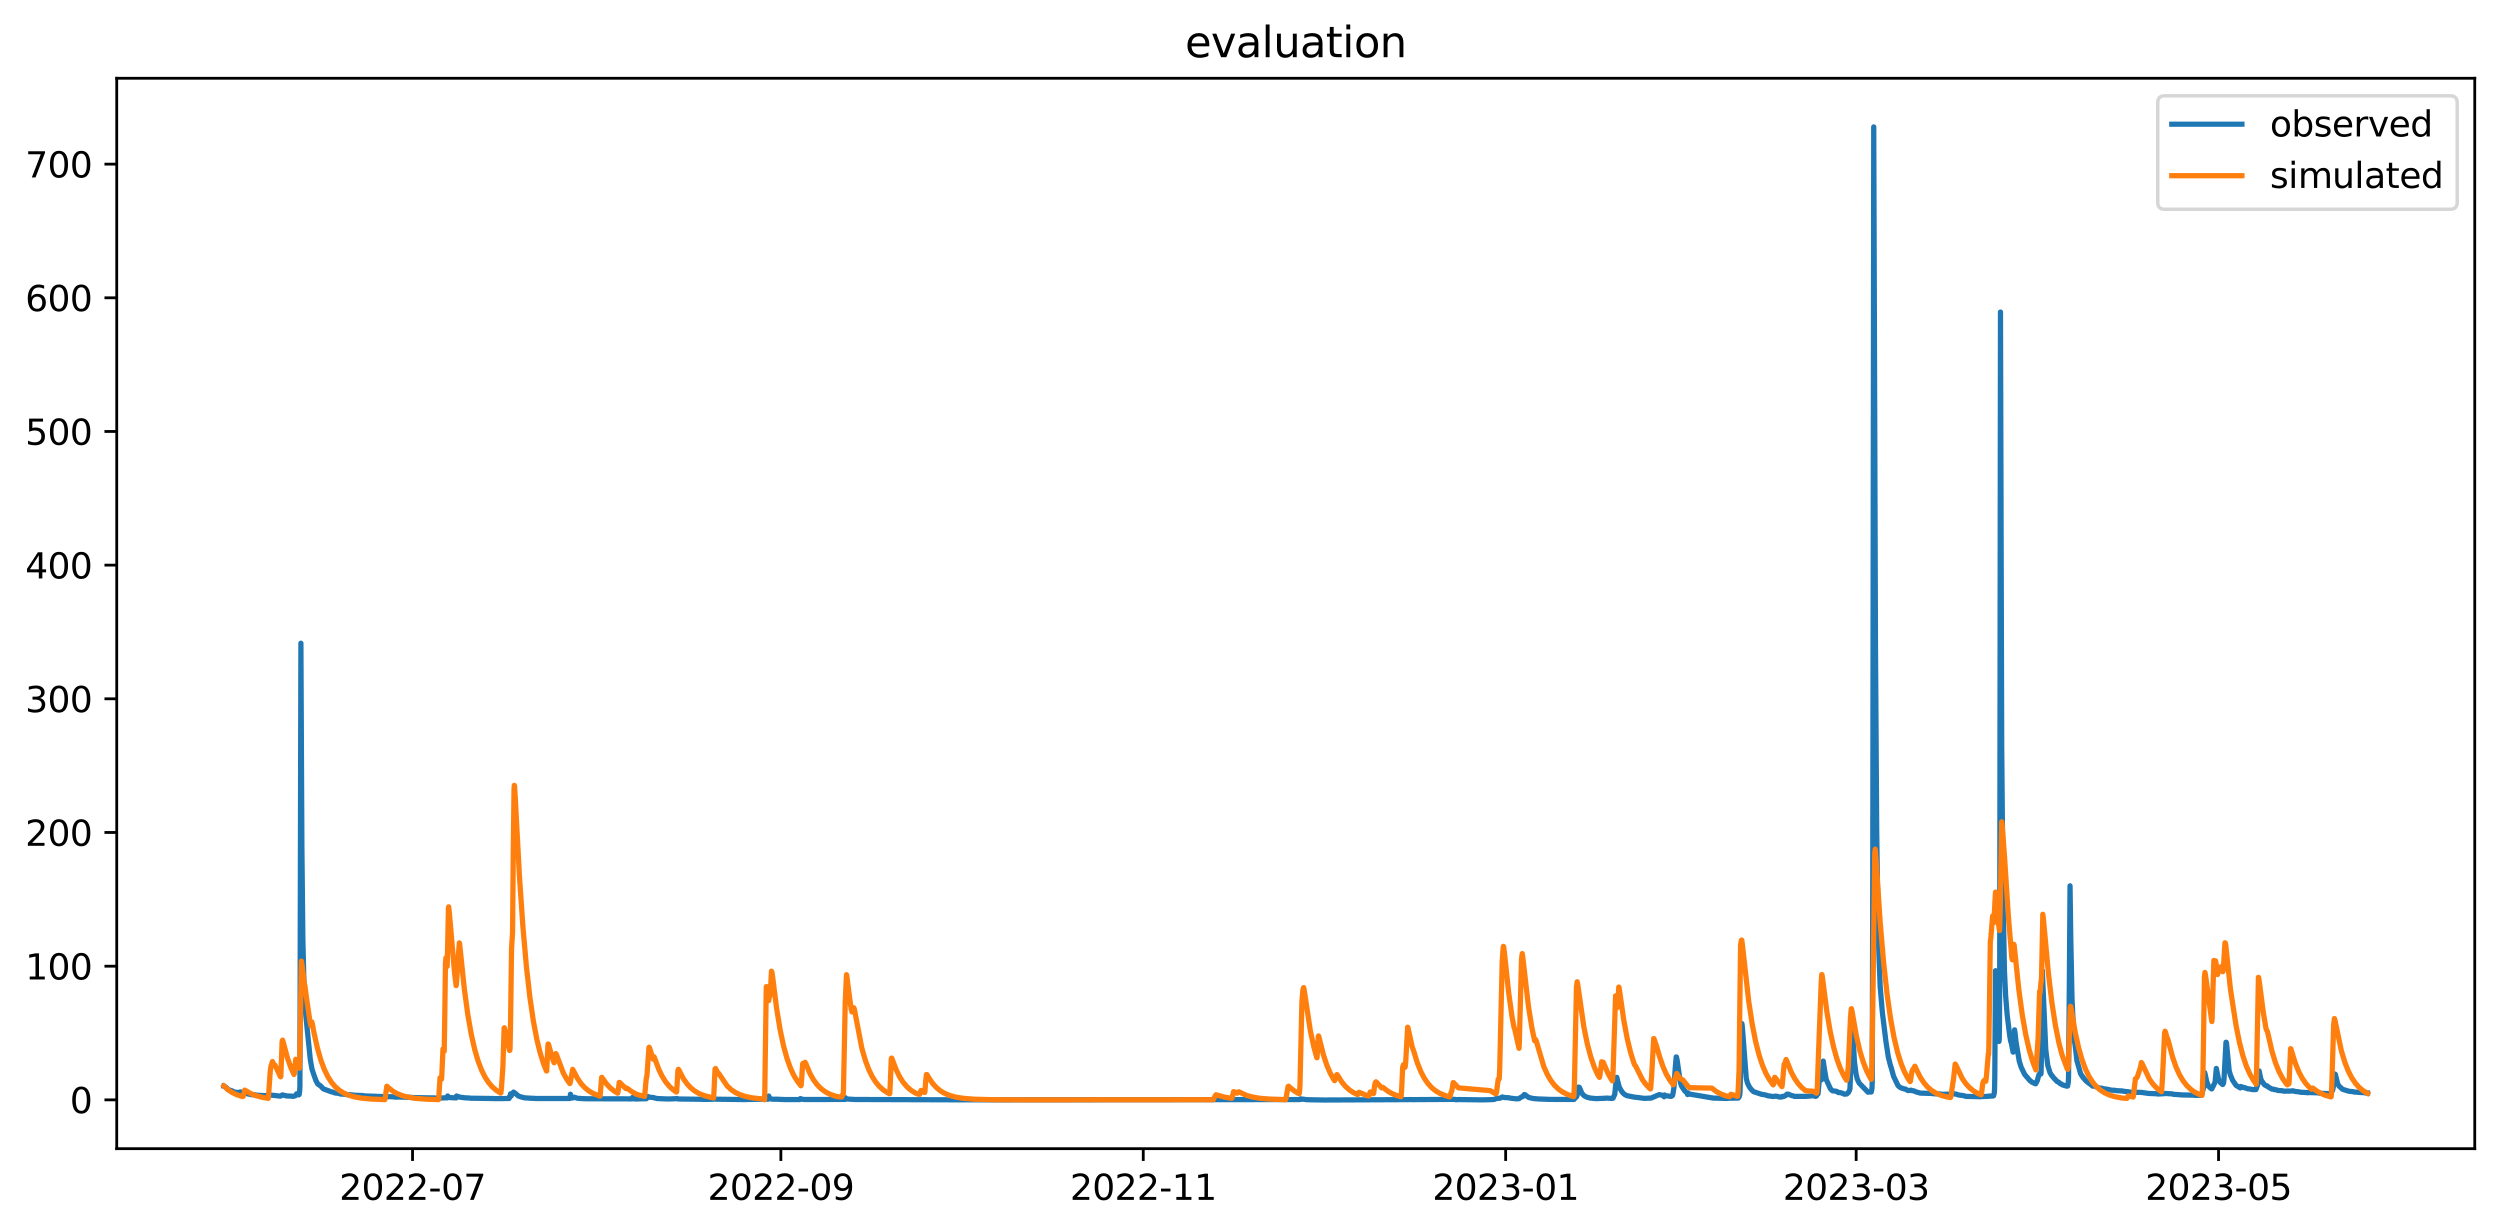 <?xml version="1.0" encoding="utf-8" standalone="no"?>
<!DOCTYPE svg PUBLIC "-//W3C//DTD SVG 1.1//EN"
  "http://www.w3.org/Graphics/SVG/1.1/DTD/svg11.dtd">
<svg xmlns:xlink="http://www.w3.org/1999/xlink" width="712.898pt" height="351.436pt" viewBox="0 0 712.898 351.436" xmlns="http://www.w3.org/2000/svg" version="1.1">
 <defs>
  <style type="text/css">*{stroke-linejoin: round; stroke-linecap: butt}</style>
 </defs>
 <g id="figure_1">
  <g id="patch_1">
   <path d="M 0 351.436 
L 712.898 351.436 
L 712.898 0 
L 0 0 
z
" style="fill: #ffffff"/>
  </g>
  <g id="axes_1">
   <g id="patch_2">
    <path d="M 33.288 327.558 
L 705.697 327.558 
L 705.697 22.318 
L 33.288 22.318 
z
" style="fill: #ffffff"/>
   </g>
   <g id="matplotlib.axis_1">
    <g id="xtick_1">
     <g id="line2d_1">
      <defs>
       <path id="m99ec718655" d="M 0 0 
L 0 3.5 
" style="stroke: #000000; stroke-width: 0.8"/>
      </defs>
      <g>
       <use xlink:href="#m99ec718655" x="117.639" y="327.558" style="stroke: #000000; stroke-width: 0.8"/>
      </g>
     </g>
     <g id="text_1">
      <!-- 2022-07 -->
      <g transform="translate(96.747 342.157) scale(0.1 -0.1)">
       <defs>
        <path id="DejaVuSans-32" d="M 1228 531 
L 3431 531 
L 3431 0 
L 469 0 
L 469 531 
Q 828 903 1448 1529 
Q 2069 2156 2228 2338 
Q 2531 2678 2651 2914 
Q 2772 3150 2772 3378 
Q 2772 3750 2511 3984 
Q 2250 4219 1831 4219 
Q 1534 4219 1204 4116 
Q 875 4013 500 3803 
L 500 4441 
Q 881 4594 1212 4672 
Q 1544 4750 1819 4750 
Q 2544 4750 2975 4387 
Q 3406 4025 3406 3419 
Q 3406 3131 3298 2873 
Q 3191 2616 2906 2266 
Q 2828 2175 2409 1742 
Q 1991 1309 1228 531 
z
" transform="scale(0.016)"/>
        <path id="DejaVuSans-30" d="M 2034 4250 
Q 1547 4250 1301 3770 
Q 1056 3291 1056 2328 
Q 1056 1369 1301 889 
Q 1547 409 2034 409 
Q 2525 409 2770 889 
Q 3016 1369 3016 2328 
Q 3016 3291 2770 3770 
Q 2525 4250 2034 4250 
z
M 2034 4750 
Q 2819 4750 3233 4129 
Q 3647 3509 3647 2328 
Q 3647 1150 3233 529 
Q 2819 -91 2034 -91 
Q 1250 -91 836 529 
Q 422 1150 422 2328 
Q 422 3509 836 4129 
Q 1250 4750 2034 4750 
z
" transform="scale(0.016)"/>
        <path id="DejaVuSans-2d" d="M 313 2009 
L 1997 2009 
L 1997 1497 
L 313 1497 
L 313 2009 
z
" transform="scale(0.016)"/>
        <path id="DejaVuSans-37" d="M 525 4666 
L 3525 4666 
L 3525 4397 
L 1831 0 
L 1172 0 
L 2766 4134 
L 525 4134 
L 525 4666 
z
" transform="scale(0.016)"/>
       </defs>
       <use xlink:href="#DejaVuSans-32"/>
       <use xlink:href="#DejaVuSans-30" x="63.623"/>
       <use xlink:href="#DejaVuSans-32" x="127.246"/>
       <use xlink:href="#DejaVuSans-32" x="190.869"/>
       <use xlink:href="#DejaVuSans-2d" x="254.492"/>
       <use xlink:href="#DejaVuSans-30" x="290.576"/>
       <use xlink:href="#DejaVuSans-37" x="354.199"/>
      </g>
     </g>
    </g>
    <g id="xtick_2">
     <g id="line2d_2">
      <g>
       <use xlink:href="#m99ec718655" x="222.672" y="327.558" style="stroke: #000000; stroke-width: 0.8"/>
      </g>
     </g>
     <g id="text_2">
      <!-- 2022-09 -->
      <g transform="translate(201.781 342.157) scale(0.1 -0.1)">
       <defs>
        <path id="DejaVuSans-39" d="M 703 97 
L 703 672 
Q 941 559 1184 500 
Q 1428 441 1663 441 
Q 2288 441 2617 861 
Q 2947 1281 2994 2138 
Q 2813 1869 2534 1725 
Q 2256 1581 1919 1581 
Q 1219 1581 811 2004 
Q 403 2428 403 3163 
Q 403 3881 828 4315 
Q 1253 4750 1959 4750 
Q 2769 4750 3195 4129 
Q 3622 3509 3622 2328 
Q 3622 1225 3098 567 
Q 2575 -91 1691 -91 
Q 1453 -91 1209 -44 
Q 966 3 703 97 
z
M 1959 2075 
Q 2384 2075 2632 2365 
Q 2881 2656 2881 3163 
Q 2881 3666 2632 3958 
Q 2384 4250 1959 4250 
Q 1534 4250 1286 3958 
Q 1038 3666 1038 3163 
Q 1038 2656 1286 2365 
Q 1534 2075 1959 2075 
z
" transform="scale(0.016)"/>
       </defs>
       <use xlink:href="#DejaVuSans-32"/>
       <use xlink:href="#DejaVuSans-30" x="63.623"/>
       <use xlink:href="#DejaVuSans-32" x="127.246"/>
       <use xlink:href="#DejaVuSans-32" x="190.869"/>
       <use xlink:href="#DejaVuSans-2d" x="254.492"/>
       <use xlink:href="#DejaVuSans-30" x="290.576"/>
       <use xlink:href="#DejaVuSans-39" x="354.199"/>
      </g>
     </g>
    </g>
    <g id="xtick_3">
     <g id="line2d_3">
      <g>
       <use xlink:href="#m99ec718655" x="326.011" y="327.558" style="stroke: #000000; stroke-width: 0.8"/>
      </g>
     </g>
     <g id="text_3">
      <!-- 2022-11 -->
      <g transform="translate(305.12 342.157) scale(0.1 -0.1)">
       <defs>
        <path id="DejaVuSans-31" d="M 794 531 
L 1825 531 
L 1825 4091 
L 703 3866 
L 703 4441 
L 1819 4666 
L 2450 4666 
L 2450 531 
L 3481 531 
L 3481 0 
L 794 0 
L 794 531 
z
" transform="scale(0.016)"/>
       </defs>
       <use xlink:href="#DejaVuSans-32"/>
       <use xlink:href="#DejaVuSans-30" x="63.623"/>
       <use xlink:href="#DejaVuSans-32" x="127.246"/>
       <use xlink:href="#DejaVuSans-32" x="190.869"/>
       <use xlink:href="#DejaVuSans-2d" x="254.492"/>
       <use xlink:href="#DejaVuSans-31" x="290.576"/>
       <use xlink:href="#DejaVuSans-31" x="354.199"/>
      </g>
     </g>
    </g>
    <g id="xtick_4">
     <g id="line2d_4">
      <g>
       <use xlink:href="#m99ec718655" x="429.35" y="327.558" style="stroke: #000000; stroke-width: 0.8"/>
      </g>
     </g>
     <g id="text_4">
      <!-- 2023-01 -->
      <g transform="translate(408.459 342.157) scale(0.1 -0.1)">
       <defs>
        <path id="DejaVuSans-33" d="M 2597 2516 
Q 3050 2419 3304 2112 
Q 3559 1806 3559 1356 
Q 3559 666 3084 287 
Q 2609 -91 1734 -91 
Q 1441 -91 1130 -33 
Q 819 25 488 141 
L 488 750 
Q 750 597 1062 519 
Q 1375 441 1716 441 
Q 2309 441 2620 675 
Q 2931 909 2931 1356 
Q 2931 1769 2642 2001 
Q 2353 2234 1838 2234 
L 1294 2234 
L 1294 2753 
L 1863 2753 
Q 2328 2753 2575 2939 
Q 2822 3125 2822 3475 
Q 2822 3834 2567 4026 
Q 2313 4219 1838 4219 
Q 1578 4219 1281 4162 
Q 984 4106 628 3988 
L 628 4550 
Q 988 4650 1302 4700 
Q 1616 4750 1894 4750 
Q 2613 4750 3031 4423 
Q 3450 4097 3450 3541 
Q 3450 3153 3228 2886 
Q 3006 2619 2597 2516 
z
" transform="scale(0.016)"/>
       </defs>
       <use xlink:href="#DejaVuSans-32"/>
       <use xlink:href="#DejaVuSans-30" x="63.623"/>
       <use xlink:href="#DejaVuSans-32" x="127.246"/>
       <use xlink:href="#DejaVuSans-33" x="190.869"/>
       <use xlink:href="#DejaVuSans-2d" x="254.492"/>
       <use xlink:href="#DejaVuSans-30" x="290.576"/>
       <use xlink:href="#DejaVuSans-31" x="354.199"/>
      </g>
     </g>
    </g>
    <g id="xtick_5">
     <g id="line2d_5">
      <g>
       <use xlink:href="#m99ec718655" x="529.301" y="327.558" style="stroke: #000000; stroke-width: 0.8"/>
      </g>
     </g>
     <g id="text_5">
      <!-- 2023-03 -->
      <g transform="translate(508.41 342.157) scale(0.1 -0.1)">
       <use xlink:href="#DejaVuSans-32"/>
       <use xlink:href="#DejaVuSans-30" x="63.623"/>
       <use xlink:href="#DejaVuSans-32" x="127.246"/>
       <use xlink:href="#DejaVuSans-33" x="190.869"/>
       <use xlink:href="#DejaVuSans-2d" x="254.492"/>
       <use xlink:href="#DejaVuSans-30" x="290.576"/>
       <use xlink:href="#DejaVuSans-33" x="354.199"/>
      </g>
     </g>
    </g>
    <g id="xtick_6">
     <g id="line2d_6">
      <g>
       <use xlink:href="#m99ec718655" x="632.64" y="327.558" style="stroke: #000000; stroke-width: 0.8"/>
      </g>
     </g>
     <g id="text_6">
      <!-- 2023-05 -->
      <g transform="translate(611.749 342.157) scale(0.1 -0.1)">
       <defs>
        <path id="DejaVuSans-35" d="M 691 4666 
L 3169 4666 
L 3169 4134 
L 1269 4134 
L 1269 2991 
Q 1406 3038 1543 3061 
Q 1681 3084 1819 3084 
Q 2600 3084 3056 2656 
Q 3513 2228 3513 1497 
Q 3513 744 3044 326 
Q 2575 -91 1722 -91 
Q 1428 -91 1123 -41 
Q 819 9 494 109 
L 494 744 
Q 775 591 1075 516 
Q 1375 441 1709 441 
Q 2250 441 2565 725 
Q 2881 1009 2881 1497 
Q 2881 1984 2565 2268 
Q 2250 2553 1709 2553 
Q 1456 2553 1204 2497 
Q 953 2441 691 2322 
L 691 4666 
z
" transform="scale(0.016)"/>
       </defs>
       <use xlink:href="#DejaVuSans-32"/>
       <use xlink:href="#DejaVuSans-30" x="63.623"/>
       <use xlink:href="#DejaVuSans-32" x="127.246"/>
       <use xlink:href="#DejaVuSans-33" x="190.869"/>
       <use xlink:href="#DejaVuSans-2d" x="254.492"/>
       <use xlink:href="#DejaVuSans-30" x="290.576"/>
       <use xlink:href="#DejaVuSans-35" x="354.199"/>
      </g>
     </g>
    </g>
   </g>
   <g id="matplotlib.axis_2">
    <g id="ytick_1">
     <g id="line2d_7">
      <defs>
       <path id="m5f4398d8d7" d="M 0 0 
L -3.5 0 
" style="stroke: #000000; stroke-width: 0.8"/>
      </defs>
      <g>
       <use xlink:href="#m5f4398d8d7" x="33.288" y="313.631" style="stroke: #000000; stroke-width: 0.8"/>
      </g>
     </g>
     <g id="text_7">
      <!-- 0 -->
      <g transform="translate(19.925 317.43) scale(0.1 -0.1)">
       <use xlink:href="#DejaVuSans-30"/>
      </g>
     </g>
    </g>
    <g id="ytick_2">
     <g id="line2d_8">
      <g>
       <use xlink:href="#m5f4398d8d7" x="33.288" y="275.513" style="stroke: #000000; stroke-width: 0.8"/>
      </g>
     </g>
     <g id="text_8">
      <!-- 100 -->
      <g transform="translate(7.2 279.312) scale(0.1 -0.1)">
       <use xlink:href="#DejaVuSans-31"/>
       <use xlink:href="#DejaVuSans-30" x="63.623"/>
       <use xlink:href="#DejaVuSans-30" x="127.246"/>
      </g>
     </g>
    </g>
    <g id="ytick_3">
     <g id="line2d_9">
      <g>
       <use xlink:href="#m5f4398d8d7" x="33.288" y="237.394" style="stroke: #000000; stroke-width: 0.8"/>
      </g>
     </g>
     <g id="text_9">
      <!-- 200 -->
      <g transform="translate(7.2 241.193) scale(0.1 -0.1)">
       <use xlink:href="#DejaVuSans-32"/>
       <use xlink:href="#DejaVuSans-30" x="63.623"/>
       <use xlink:href="#DejaVuSans-30" x="127.246"/>
      </g>
     </g>
    </g>
    <g id="ytick_4">
     <g id="line2d_10">
      <g>
       <use xlink:href="#m5f4398d8d7" x="33.288" y="199.276" style="stroke: #000000; stroke-width: 0.8"/>
      </g>
     </g>
     <g id="text_10">
      <!-- 300 -->
      <g transform="translate(7.2 203.075) scale(0.1 -0.1)">
       <use xlink:href="#DejaVuSans-33"/>
       <use xlink:href="#DejaVuSans-30" x="63.623"/>
       <use xlink:href="#DejaVuSans-30" x="127.246"/>
      </g>
     </g>
    </g>
    <g id="ytick_5">
     <g id="line2d_11">
      <g>
       <use xlink:href="#m5f4398d8d7" x="33.288" y="161.157" style="stroke: #000000; stroke-width: 0.8"/>
      </g>
     </g>
     <g id="text_11">
      <!-- 400 -->
      <g transform="translate(7.2 164.957) scale(0.1 -0.1)">
       <defs>
        <path id="DejaVuSans-34" d="M 2419 4116 
L 825 1625 
L 2419 1625 
L 2419 4116 
z
M 2253 4666 
L 3047 4666 
L 3047 1625 
L 3713 1625 
L 3713 1100 
L 3047 1100 
L 3047 0 
L 2419 0 
L 2419 1100 
L 313 1100 
L 313 1709 
L 2253 4666 
z
" transform="scale(0.016)"/>
       </defs>
       <use xlink:href="#DejaVuSans-34"/>
       <use xlink:href="#DejaVuSans-30" x="63.623"/>
       <use xlink:href="#DejaVuSans-30" x="127.246"/>
      </g>
     </g>
    </g>
    <g id="ytick_6">
     <g id="line2d_12">
      <g>
       <use xlink:href="#m5f4398d8d7" x="33.288" y="123.039" style="stroke: #000000; stroke-width: 0.8"/>
      </g>
     </g>
     <g id="text_12">
      <!-- 500 -->
      <g transform="translate(7.2 126.838) scale(0.1 -0.1)">
       <use xlink:href="#DejaVuSans-35"/>
       <use xlink:href="#DejaVuSans-30" x="63.623"/>
       <use xlink:href="#DejaVuSans-30" x="127.246"/>
      </g>
     </g>
    </g>
    <g id="ytick_7">
     <g id="line2d_13">
      <g>
       <use xlink:href="#m5f4398d8d7" x="33.288" y="84.92" style="stroke: #000000; stroke-width: 0.8"/>
      </g>
     </g>
     <g id="text_13">
      <!-- 600 -->
      <g transform="translate(7.2 88.72) scale(0.1 -0.1)">
       <defs>
        <path id="DejaVuSans-36" d="M 2113 2584 
Q 1688 2584 1439 2293 
Q 1191 2003 1191 1497 
Q 1191 994 1439 701 
Q 1688 409 2113 409 
Q 2538 409 2786 701 
Q 3034 994 3034 1497 
Q 3034 2003 2786 2293 
Q 2538 2584 2113 2584 
z
M 3366 4563 
L 3366 3988 
Q 3128 4100 2886 4159 
Q 2644 4219 2406 4219 
Q 1781 4219 1451 3797 
Q 1122 3375 1075 2522 
Q 1259 2794 1537 2939 
Q 1816 3084 2150 3084 
Q 2853 3084 3261 2657 
Q 3669 2231 3669 1497 
Q 3669 778 3244 343 
Q 2819 -91 2113 -91 
Q 1303 -91 875 529 
Q 447 1150 447 2328 
Q 447 3434 972 4092 
Q 1497 4750 2381 4750 
Q 2619 4750 2861 4703 
Q 3103 4656 3366 4563 
z
" transform="scale(0.016)"/>
       </defs>
       <use xlink:href="#DejaVuSans-36"/>
       <use xlink:href="#DejaVuSans-30" x="63.623"/>
       <use xlink:href="#DejaVuSans-30" x="127.246"/>
      </g>
     </g>
    </g>
    <g id="ytick_8">
     <g id="line2d_14">
      <g>
       <use xlink:href="#m5f4398d8d7" x="33.288" y="46.802" style="stroke: #000000; stroke-width: 0.8"/>
      </g>
     </g>
     <g id="text_14">
      <!-- 700 -->
      <g transform="translate(7.2 50.601) scale(0.1 -0.1)">
       <use xlink:href="#DejaVuSans-37"/>
       <use xlink:href="#DejaVuSans-30" x="63.623"/>
       <use xlink:href="#DejaVuSans-30" x="127.246"/>
      </g>
     </g>
    </g>
   </g>
   <g id="line2d_15">
    <path d="M 63.852 309.712 
L 63.993 309.74 
L 64.275 309.982 
L 64.416 310.085 
L 64.699 310.318 
L 65.122 310.756 
L 65.405 310.845 
L 65.969 310.989 
L 66.252 311.099 
L 66.816 311.419 
L 67.804 311.518 
L 68.228 311.566 
L 68.51 311.368 
L 68.722 311.419 
L 69.146 311.518 
L 70.84 311.976 
L 71.404 312.06 
L 71.616 312.144 
L 72.887 312.22 
L 73.098 312.296 
L 75.075 312.407 
L 75.357 312.441 
L 77.122 312.334 
L 77.404 312.296 
L 78.534 312.407 
L 78.816 312.441 
L 79.663 312.544 
L 79.945 312.561 
L 80.157 312.51 
L 80.369 312.296 
L 80.581 312.22 
L 80.792 312.296 
L 81.287 312.389 
L 81.639 312.51 
L 83.263 312.578 
L 83.475 312.643 
L 83.828 312.593 
L 83.969 312.51 
L 84.181 312.492 
L 84.604 311.892 
L 84.816 311.976 
L 85.169 312.22 
L 85.31 312.119 
L 85.451 311.114 
L 85.522 309.633 
L 85.663 245.939 
L 85.804 183.425 
L 86.086 241.365 
L 86.369 268.048 
L 86.722 282.743 
L 87.145 288.994 
L 88.486 302.145 
L 88.98 304.966 
L 89.757 307.215 
L 90.11 308.168 
L 90.604 309.102 
L 91.028 309.407 
L 91.098 309.407 
L 91.239 309.559 
L 91.31 309.559 
L 91.522 309.769 
L 91.945 310.22 
L 92.227 310.512 
L 92.51 310.604 
L 94.416 311.316 
L 94.91 311.419 
L 95.122 311.518 
L 95.404 311.614 
L 95.616 311.685 
L 95.969 311.709 
L 96.674 311.801 
L 97.098 311.976 
L 98.651 312.06 
L 98.863 312.144 
L 100.486 312.22 
L 100.698 312.296 
L 103.521 312.407 
L 103.945 312.51 
L 107.051 312.611 
L 107.333 312.643 
L 111.921 312.75 
L 112.98 312.875 
L 113.404 312.822 
L 117.356 312.929 
L 117.639 312.982 
L 123.992 313.089 
L 124.274 313.123 
L 126.815 313.077 
L 126.956 313.017 
L 127.521 313.077 
L 127.662 312.526 
L 127.874 312.902 
L 128.227 312.982 
L 130.062 313.077 
L 130.203 312.527 
L 130.274 312.609 
L 130.486 312.835 
L 130.627 312.819 
L 130.768 312.719 
L 131.191 312.875 
L 132.109 312.982 
L 132.321 313.028 
L 134.015 313.123 
L 134.297 313.165 
L 140.791 313.255 
L 141.144 313.283 
L 145.168 313.245 
L 145.309 312.652 
L 145.379 312.704 
L 145.45 312.822 
L 145.591 311.911 
L 145.732 312.544 
L 145.803 312.458 
L 146.015 311.892 
L 146.156 311.823 
L 146.438 311.419 
L 146.862 311.709 
L 147.85 312.544 
L 148.626 312.822 
L 149.12 312.929 
L 149.544 313.053 
L 149.897 313.077 
L 151.379 313.165 
L 151.732 313.207 
L 152.156 313.186 
L 152.72 313.245 
L 162.532 313.245 
L 162.673 312.039 
L 162.744 312.29 
L 162.955 312.929 
L 163.238 313.1 
L 163.45 313.065 
L 163.732 312.875 
L 164.085 312.982 
L 164.508 313.134 
L 164.932 313.207 
L 166.485 313.302 
L 166.838 313.302 
L 167.191 313.321 
L 180.249 313.356 
L 180.39 312.929 
L 180.461 313.029 
L 180.673 313.321 
L 180.955 313.356 
L 181.661 313.402 
L 181.732 313.075 
L 181.802 313.216 
L 182.014 313.356 
L 184.343 313.312 
L 184.696 312.658 
L 184.837 312.719 
L 185.19 312.875 
L 186.249 312.969 
L 187.308 313.245 
L 189.567 313.356 
L 190.837 313.386 
L 192.955 313.291 
L 193.096 313.255 
L 193.378 313.386 
L 200.155 313.474 
L 200.508 313.501 
L 203.331 313.474 
L 203.472 313.356 
L 203.896 313.424 
L 204.319 313.447 
L 212.013 313.55 
L 212.649 313.55 
L 213.072 313.527 
L 219.072 313.437 
L 219.213 312.544 
L 219.496 313.217 
L 219.919 313.386 
L 220.484 313.467 
L 221.401 313.447 
L 223.801 313.55 
L 224.578 313.55 
L 228.107 313.544 
L 228.248 313.264 
L 228.389 313.329 
L 228.672 313.447 
L 229.307 313.527 
L 240.954 313.523 
L 241.095 313.029 
L 241.377 313.386 
L 243.707 313.527 
L 274.906 313.634 
L 275.4 313.616 
L 276.812 313.63 
L 370.622 313.552 
L 370.904 313.33 
L 371.045 313.495 
L 371.328 313.405 
L 372.669 313.589 
L 377.61 313.68 
L 400.621 313.573 
L 402.386 313.552 
L 402.88 313.569 
L 414.739 313.493 
L 414.88 313.504 
L 415.162 313.605 
L 415.797 313.55 
L 416.715 313.558 
L 422.644 313.638 
L 425.468 313.565 
L 426.244 313.476 
L 426.668 313.245 
L 427.797 313.159 
L 428.362 312.809 
L 429.138 312.99 
L 430.268 313.028 
L 430.55 313.119 
L 431.256 313.22 
L 431.821 313.276 
L 432.527 313.344 
L 433.162 313.296 
L 433.374 313.103 
L 433.656 312.956 
L 434.009 312.731 
L 434.291 312.653 
L 434.644 312.133 
L 434.785 312.13 
L 435.915 312.94 
L 436.268 313.036 
L 437.185 313.246 
L 438.244 313.339 
L 438.879 313.386 
L 441.279 313.474 
L 441.632 313.501 
L 448.832 313.52 
L 449.044 313.245 
L 449.538 312.794 
L 449.679 312.51 
L 450.103 309.982 
L 450.385 310.085 
L 451.091 311.778 
L 451.726 312.458 
L 452.432 312.849 
L 453.42 313.112 
L 455.114 313.283 
L 457.585 313.186 
L 458.15 313.123 
L 459.42 313.217 
L 459.702 313.245 
L 459.985 313.123 
L 460.479 312.018 
L 460.832 308.158 
L 460.973 307.263 
L 461.044 307.215 
L 461.185 307.834 
L 461.749 309.982 
L 462.244 310.903 
L 462.667 311.518 
L 463.091 311.955 
L 463.373 312.144 
L 463.867 312.424 
L 466.126 312.875 
L 467.255 312.982 
L 467.467 313.028 
L 468.243 313.123 
L 468.879 313.207 
L 470.855 313.123 
L 473.114 312.144 
L 473.608 312.22 
L 473.82 312.296 
L 474.314 312.407 
L 474.526 312.75 
L 474.667 312.239 
L 474.879 312.441 
L 475.655 312.527 
L 475.867 312.578 
L 476.573 312.643 
L 476.926 312.407 
L 477.067 311.886 
L 477.349 310.111 
L 477.702 304.661 
L 477.984 301.402 
L 478.055 301.402 
L 478.267 302.431 
L 479.184 308.768 
L 479.537 309.74 
L 480.314 310.931 
L 480.667 311.316 
L 481.02 311.638 
L 481.161 311.867 
L 481.231 312.123 
L 481.302 311.995 
L 481.373 311.638 
L 481.443 311.731 
L 481.655 311.976 
L 481.726 311.976 
L 488.502 313.123 
L 492.314 313.226 
L 492.666 313.207 
L 493.019 313.165 
L 495.702 313.123 
L 495.984 312.689 
L 496.125 312.138 
L 496.196 311.219 
L 496.337 304.842 
L 496.549 292.854 
L 496.69 291.872 
L 496.761 292.063 
L 496.902 293.578 
L 497.961 307.501 
L 498.313 308.854 
L 498.878 309.982 
L 499.302 310.543 
L 500.008 311.29 
L 502.337 312.06 
L 502.972 312.144 
L 503.325 312.22 
L 503.678 312.296 
L 503.96 312.441 
L 504.666 312.544 
L 504.949 312.578 
L 505.584 312.689 
L 505.866 312.643 
L 506.219 312.578 
L 506.925 312.643 
L 507.278 312.822 
L 508.054 312.822 
L 508.196 312.643 
L 508.549 312.704 
L 508.76 312.594 
L 509.254 312.389 
L 509.537 312.018 
L 509.819 311.976 
L 510.101 312.06 
L 510.313 312.182 
L 511.019 312.441 
L 511.372 312.51 
L 511.654 312.643 
L 514.901 312.643 
L 517.16 312.448 
L 517.372 312.521 
L 517.725 312.655 
L 518.007 312.515 
L 518.219 312.008 
L 518.431 311.926 
L 518.642 309.512 
L 518.854 307.663 
L 519.207 307.958 
L 519.278 307.844 
L 519.348 307.93 
L 519.489 307.844 
L 519.631 306.338 
L 519.913 302.583 
L 520.266 304.966 
L 520.76 307.825 
L 521.96 310.467 
L 522.525 311.051 
L 523.725 311.197 
L 524.148 311.518 
L 524.289 311.57 
L 524.501 311.528 
L 525.066 311.64 
L 525.278 311.74 
L 525.631 311.839 
L 525.913 312.018 
L 526.619 311.949 
L 527.042 311.596 
L 527.395 310.949 
L 527.536 310.438 
L 527.678 306.939 
L 528.03 289.509 
L 528.101 290.176 
L 528.313 293.616 
L 528.807 302.717 
L 529.23 306.052 
L 529.583 307.615 
L 530.148 308.835 
L 532.689 311.454 
L 533.042 311.362 
L 533.607 311.403 
L 533.819 310.37 
L 533.889 308.301 
L 534.03 250.418 
L 534.313 36.193 
L 534.807 183.806 
L 535.16 236.982 
L 535.583 266.619 
L 536.148 281.342 
L 536.783 288.823 
L 537.348 293.416 
L 537.771 296.866 
L 538.477 301.459 
L 539.113 303.956 
L 539.324 304.547 
L 539.96 306.891 
L 541.23 309.559 
L 541.513 309.826 
L 541.866 310.106 
L 542.007 310.145 
L 542.148 310.25 
L 542.43 310.318 
L 542.642 310.383 
L 542.783 310.447 
L 542.995 310.512 
L 543.348 310.543 
L 543.63 310.756 
L 543.771 310.815 
L 544.124 310.989 
L 544.83 310.903 
L 544.971 310.874 
L 545.112 310.989 
L 545.889 311.099 
L 546.03 311.21 
L 546.242 311.316 
L 547.583 311.709 
L 550.759 311.801 
L 551.395 311.892 
L 553.512 311.976 
L 553.724 312.06 
L 556.548 311.976 
L 556.759 311.892 
L 557.818 311.976 
L 558.1 312.144 
L 558.524 312.22 
L 558.736 312.296 
L 559.583 312.372 
L 559.865 312.441 
L 560.289 312.527 
L 560.571 312.643 
L 564.736 312.75 
L 565.018 312.704 
L 567.206 312.611 
L 567.347 312.527 
L 567.559 312.578 
L 567.7 312.544 
L 567.983 312.578 
L 568.477 312.49 
L 568.688 311.705 
L 568.759 310.698 
L 568.83 307.024 
L 569.041 276.806 
L 569.112 277.425 
L 569.536 290.843 
L 569.888 295.379 
L 570.03 296.99 
L 570.1 296.427 
L 570.171 292.492 
L 570.241 272.727 
L 570.453 88.987 
L 570.806 212.586 
L 571.159 253.373 
L 571.583 276.758 
L 571.935 284.096 
L 572.359 289.318 
L 572.924 294.026 
L 573.135 295.589 
L 573.347 296.866 
L 573.559 297.495 
L 574.053 300.03 
L 574.124 299.515 
L 574.477 293.673 
L 574.618 294.664 
L 574.9 297.209 
L 575.818 302.65 
L 576.382 304.413 
L 576.524 304.68 
L 577.3 306.281 
L 577.512 306.557 
L 577.794 306.929 
L 578.006 307.12 
L 578.288 307.501 
L 578.5 307.739 
L 578.782 308.073 
L 578.853 308.073 
L 578.994 308.263 
L 579.065 308.263 
L 579.347 308.559 
L 579.841 308.759 
L 579.982 308.806 
L 580.124 308.949 
L 580.406 308.949 
L 580.476 309.064 
L 580.971 308.12 
L 581.324 306.757 
L 581.535 306.281 
L 581.747 306.052 
L 581.959 306.281 
L 582.029 305.957 
L 582.1 302.927 
L 582.241 278.55 
L 582.382 276.768 
L 583.371 299.343 
L 583.935 303.784 
L 584.571 305.862 
L 585.065 306.7 
L 585.135 306.7 
L 585.347 307.024 
L 585.912 307.691 
L 585.982 307.691 
L 586.194 307.977 
L 586.618 308.416 
L 586.829 308.463 
L 586.97 308.606 
L 587.112 308.644 
L 587.394 308.949 
L 587.535 308.987 
L 587.676 309.102 
L 587.818 309.102 
L 588.1 309.369 
L 588.382 309.407 
L 588.523 309.483 
L 588.735 309.559 
L 589.088 309.597 
L 589.229 309.712 
L 589.582 309.712 
L 589.794 308.597 
L 589.865 307.139 
L 590.076 282.438 
L 590.288 252.61 
L 590.5 267.381 
L 590.853 284.754 
L 591.276 293.578 
L 591.559 297.037 
L 591.7 297.762 
L 592.264 302.507 
L 593.323 306.224 
L 593.394 306.281 
L 593.606 306.7 
L 593.676 306.7 
L 593.888 307.12 
L 593.959 307.12 
L 594.17 307.501 
L 594.241 307.501 
L 594.523 307.882 
L 594.594 307.882 
L 594.876 308.263 
L 595.088 308.416 
L 595.3 308.606 
L 595.511 308.759 
L 595.653 308.854 
L 595.935 309.102 
L 596.076 309.14 
L 596.359 309.407 
L 596.429 309.407 
L 596.711 309.712 
L 597.347 309.712 
L 597.488 309.826 
L 597.77 309.865 
L 597.911 309.982 
L 598.123 310.085 
L 598.688 310.253 
L 599.394 310.318 
L 599.606 310.383 
L 599.888 310.48 
L 600.17 310.512 
L 600.311 310.512 
L 600.453 310.634 
L 600.805 310.573 
L 601.017 310.634 
L 601.37 310.726 
L 601.653 310.756 
L 601.794 310.815 
L 602.005 310.874 
L 603.064 310.903 
L 603.276 310.989 
L 605.182 311.099 
L 605.747 311.21 
L 606.876 311.316 
L 607.158 311.419 
L 610.758 311.518 
L 611.323 311.614 
L 612.029 311.709 
L 612.664 311.801 
L 614.993 311.892 
L 615.346 311.976 
L 617.182 311.869 
L 617.393 311.801 
L 618.735 311.892 
L 619.087 311.934 
L 619.299 311.892 
L 619.793 312.06 
L 621.629 312.163 
L 621.84 312.22 
L 625.652 312.296 
L 626.005 312.372 
L 627.77 312.296 
L 627.981 311.66 
L 628.405 310.017 
L 628.687 305.862 
L 628.828 306.395 
L 629.252 308.377 
L 629.746 309.674 
L 630.311 310.253 
L 630.664 310.512 
L 630.734 310.48 
L 630.875 310.12 
L 631.017 309.904 
L 631.652 308.597 
L 632.005 304.68 
L 632.075 304.966 
L 632.64 307.834 
L 633.205 308.759 
L 633.275 308.759 
L 633.417 308.949 
L 633.487 308.949 
L 633.77 309.254 
L 633.84 309.254 
L 634.052 308.902 
L 634.193 307.787 
L 634.758 297.209 
L 634.828 297.209 
L 634.899 297.399 
L 635.675 305.338 
L 636.028 306.557 
L 636.664 308.073 
L 637.652 309.521 
L 638.852 310.238 
L 638.993 309.826 
L 639.699 310.1 
L 639.981 310.1 
L 640.122 310.234 
L 640.475 310.266 
L 640.616 310.363 
L 640.758 310.395 
L 640.899 310.489 
L 641.605 310.517 
L 641.746 310.611 
L 642.24 310.638 
L 642.381 310.729 
L 643.299 310.695 
L 643.863 309.13 
L 644.216 305.385 
L 644.71 307.749 
L 645.063 308.416 
L 645.769 309.369 
L 645.84 309.369 
L 646.052 309.521 
L 646.263 309.635 
L 646.475 309.635 
L 646.758 309.94 
L 646.899 309.973 
L 647.181 310.203 
L 647.322 310.237 
L 647.605 310.463 
L 647.746 310.463 
L 647.887 310.588 
L 648.31 310.585 
L 648.452 310.707 
L 648.946 310.736 
L 649.157 310.825 
L 649.299 310.825 
L 649.44 310.939 
L 650.922 311.046 
L 651.204 311.156 
L 653.534 311.121 
L 653.746 311.038 
L 654.593 311.252 
L 655.651 311.355 
L 655.934 311.454 
L 657.769 311.549 
L 658.051 311.619 
L 658.263 311.545 
L 661.157 311.633 
L 661.298 311.728 
L 662.992 311.816 
L 663.204 311.903 
L 663.416 311.812 
L 664.757 311.9 
L 664.898 310.968 
L 665.039 311.111 
L 665.181 310.881 
L 665.534 309.016 
L 665.887 306.291 
L 665.957 306.395 
L 666.592 308.987 
L 666.945 309.635 
L 668.004 310.634 
L 668.145 310.664 
L 668.357 310.752 
L 668.569 310.782 
L 668.781 310.87 
L 668.992 310.899 
L 669.134 310.984 
L 669.416 311.067 
L 669.981 311.202 
L 671.039 311.305 
L 671.322 311.405 
L 672.31 311.454 
L 672.522 311.503 
L 674.357 311.595 
L 674.569 311.69 
L 675.133 311.686 
L 675.133 311.686 
" clip-path="url(#p7fbcc8be77)" style="fill: none; stroke: #1f77b4; stroke-width: 1.5; stroke-linecap: square"/>
   </g>
   <g id="line2d_16">
    <path d="M 63.852 309.674 
L 64.981 310.718 
L 66.181 311.527 
L 67.522 312.17 
L 69.146 312.692 
L 69.357 312.631 
L 69.781 310.848 
L 70.134 311.047 
L 71.404 311.8 
L 72.887 312.407 
L 74.651 312.873 
L 76.487 313.218 
L 76.557 312.752 
L 77.051 305.604 
L 77.263 304.095 
L 77.687 302.706 
L 77.898 303.113 
L 78.251 303.786 
L 78.392 303.718 
L 78.604 304.088 
L 79.875 306.846 
L 80.016 307.071 
L 80.087 306.894 
L 80.228 302.973 
L 80.439 297.087 
L 80.581 296.604 
L 80.792 297.284 
L 81.922 301.547 
L 82.91 304.372 
L 83.828 306.395 
L 83.898 306.26 
L 84.322 302.061 
L 84.392 302.138 
L 84.816 303.274 
L 85.381 304.626 
L 85.451 303.204 
L 85.945 274.076 
L 86.086 274.879 
L 86.792 280.568 
L 86.933 281.042 
L 87.428 284.767 
L 88.416 291.442 
L 88.628 292.47 
L 88.91 291.413 
L 88.98 291.603 
L 89.545 294.521 
L 90.533 298.969 
L 91.522 302.392 
L 92.51 305.022 
L 93.498 307.039 
L 94.486 308.586 
L 95.545 309.844 
L 96.674 310.843 
L 97.945 311.657 
L 99.357 312.285 
L 101.051 312.782 
L 103.168 313.153 
L 106.063 313.414 
L 109.733 313.566 
L 109.804 313.398 
L 110.298 309.748 
L 110.651 310.048 
L 111.851 311.043 
L 113.121 311.798 
L 114.604 312.406 
L 116.368 312.872 
L 118.627 313.22 
L 121.733 313.455 
L 125.05 313.561 
L 125.121 313.021 
L 125.474 307.344 
L 125.615 307.284 
L 125.827 307.554 
L 125.897 307.766 
L 125.968 307.073 
L 126.321 299.102 
L 126.392 299.101 
L 126.674 299.763 
L 126.815 290.751 
L 127.027 274.642 
L 127.168 273.104 
L 127.309 273.813 
L 127.521 275.567 
L 127.662 269.215 
L 127.874 258.846 
L 127.944 258.587 
L 128.086 259.746 
L 129.639 277.603 
L 130.062 281.065 
L 130.133 280.842 
L 130.556 274.494 
L 130.98 268.882 
L 131.05 269.037 
L 131.333 271.663 
L 132.391 281.862 
L 133.38 289.194 
L 134.368 294.861 
L 135.356 299.231 
L 136.344 302.593 
L 137.332 305.176 
L 138.321 307.158 
L 139.309 308.677 
L 140.368 309.913 
L 141.497 310.894 
L 142.768 311.7 
L 142.838 311.639 
L 142.979 310.434 
L 143.403 304.227 
L 143.756 293.133 
L 143.826 293.077 
L 144.038 293.9 
L 145.168 299.035 
L 145.309 299.555 
L 145.379 299.522 
L 145.45 298.931 
L 145.591 291.491 
L 145.873 270.475 
L 146.156 265.962 
L 146.368 242.551 
L 146.579 225.162 
L 146.65 223.957 
L 146.721 224.051 
L 146.932 227.484 
L 148.132 250.032 
L 149.12 264.377 
L 150.109 275.604 
L 151.097 284.342 
L 152.085 291.113 
L 153.073 296.342 
L 154.062 300.371 
L 155.05 303.469 
L 155.826 305.4 
L 155.897 305.397 
L 156.038 302.53 
L 156.25 297.937 
L 156.32 297.698 
L 156.391 297.749 
L 156.673 298.731 
L 157.661 302.204 
L 158.014 303.05 
L 158.509 300.447 
L 158.65 300.656 
L 160.626 305.97 
L 161.614 307.767 
L 162.461 308.98 
L 162.532 308.953 
L 162.744 307.986 
L 163.308 304.934 
L 163.591 305.441 
L 164.65 307.476 
L 165.708 309.01 
L 166.767 310.163 
L 167.897 311.078 
L 169.167 311.823 
L 170.649 312.422 
L 171.073 312.573 
L 171.144 312.362 
L 171.567 307.223 
L 171.638 307.232 
L 171.991 307.735 
L 173.049 309.204 
L 174.108 310.309 
L 175.308 311.232 
L 176.155 311.719 
L 176.226 311.465 
L 176.579 308.658 
L 176.72 308.688 
L 178.485 310.425 
L 178.696 310.264 
L 178.979 310.439 
L 180.249 311.368 
L 181.59 312.059 
L 182.649 312.399 
L 182.932 312.374 
L 183.779 312.66 
L 183.849 312.324 
L 184.273 307.676 
L 184.484 306.759 
L 185.049 298.716 
L 185.12 298.625 
L 185.261 298.914 
L 186.249 302.034 
L 186.461 301.348 
L 186.531 301.376 
L 186.814 302.106 
L 187.873 304.964 
L 188.861 306.995 
L 189.849 308.552 
L 190.908 309.819 
L 192.037 310.825 
L 192.884 311.413 
L 192.955 311.3 
L 193.096 309.057 
L 193.308 305.258 
L 193.449 304.919 
L 193.661 305.255 
L 194.861 307.566 
L 195.92 309.078 
L 196.978 310.214 
L 198.108 311.116 
L 199.378 311.849 
L 200.861 312.44 
L 202.625 312.894 
L 203.472 313.111 
L 203.543 312.459 
L 203.896 304.843 
L 204.037 304.692 
L 204.319 305.24 
L 204.743 305.986 
L 204.955 306.09 
L 207.355 309.661 
L 208.484 310.709 
L 209.684 311.521 
L 211.025 312.165 
L 212.649 312.688 
L 214.625 313.08 
L 217.237 313.36 
L 217.943 313.357 
L 218.013 313.6 
L 218.084 311.602 
L 218.507 281.387 
L 218.578 281.325 
L 218.79 282.612 
L 219.213 285.348 
L 219.496 283.745 
L 219.566 283.911 
L 219.637 283.751 
L 219.99 276.947 
L 220.131 277.223 
L 220.413 279.27 
L 221.472 287.651 
L 222.46 293.67 
L 223.448 298.314 
L 224.437 301.888 
L 225.425 304.635 
L 226.413 306.743 
L 227.401 308.359 
L 228.389 309.615 
L 228.46 309.501 
L 228.601 307.695 
L 228.884 303.356 
L 228.954 303.245 
L 229.025 303.301 
L 229.307 303.736 
L 229.589 302.922 
L 229.801 303.345 
L 231.001 306.18 
L 231.989 307.927 
L 233.048 309.349 
L 234.178 310.479 
L 235.378 311.355 
L 236.719 312.049 
L 238.272 312.594 
L 239.33 312.8 
L 239.683 312.758 
L 240.036 312.8 
L 240.389 311.904 
L 240.46 312.072 
L 240.53 310.578 
L 241.024 285.869 
L 241.377 277.946 
L 241.448 278.097 
L 241.801 280.878 
L 242.719 287.794 
L 242.93 288.553 
L 243.142 287.432 
L 243.213 287.504 
L 243.283 287.632 
L 243.354 287.587 
L 243.495 287.38 
L 243.636 287.812 
L 245.754 298.876 
L 246.742 302.32 
L 247.73 304.966 
L 248.718 306.997 
L 249.707 308.554 
L 250.765 309.82 
L 251.895 310.826 
L 253.095 311.605 
L 253.66 311.912 
L 253.73 311.734 
L 253.871 309.054 
L 254.154 301.931 
L 254.224 301.718 
L 254.295 301.747 
L 254.577 302.479 
L 255.565 305.085 
L 256.554 307.088 
L 257.542 308.624 
L 258.601 309.872 
L 259.73 310.864 
L 261.001 311.671 
L 261.848 312.021 
L 262.13 312.024 
L 262.271 312.046 
L 262.412 311.569 
L 262.624 310.94 
L 262.836 310.98 
L 263.683 311.541 
L 263.753 311.336 
L 263.965 308.335 
L 264.177 306.418 
L 264.318 306.415 
L 264.883 307.379 
L 265.942 308.937 
L 267 310.108 
L 268.13 311.038 
L 269.4 311.794 
L 270.883 312.403 
L 272.647 312.871 
L 274.836 313.212 
L 277.941 313.451 
L 282.953 313.585 
L 292.271 313.628 
L 345.987 313.592 
L 346.552 312.425 
L 346.764 312.174 
L 347.258 312.323 
L 348.952 312.806 
L 351.069 313.167 
L 351.281 313.157 
L 351.422 312.714 
L 351.775 311.288 
L 351.987 311.329 
L 352.763 311.737 
L 353.258 311.331 
L 355.375 312.331 
L 357.069 312.81 
L 359.187 313.17 
L 362.081 313.421 
L 366.598 313.587 
L 366.669 313.415 
L 367.304 309.82 
L 367.445 309.735 
L 367.869 310.104 
L 368.998 311.035 
L 370.269 311.792 
L 370.481 311.867 
L 370.551 311.653 
L 370.692 309.732 
L 370.904 300.746 
L 371.257 285.497 
L 371.54 282.165 
L 371.751 281.615 
L 371.892 282.261 
L 373.657 293.923 
L 374.645 298.508 
L 375.492 301.605 
L 375.563 301.632 
L 375.704 299.446 
L 375.916 295.588 
L 375.986 295.398 
L 376.057 295.489 
L 376.41 296.944 
L 377.398 300.833 
L 378.386 303.824 
L 379.375 306.121 
L 380.363 307.882 
L 380.575 308.17 
L 380.645 308.085 
L 381.139 306.542 
L 381.28 306.429 
L 381.563 306.85 
L 382.622 308.537 
L 383.68 309.807 
L 384.81 310.816 
L 386.01 311.599 
L 387.139 312.142 
L 387.28 311.927 
L 387.492 311.488 
L 387.704 311.521 
L 389.68 312.393 
L 390.316 312.528 
L 390.739 311.376 
L 391.163 311.58 
L 391.657 311.85 
L 391.727 311.747 
L 391.939 309.821 
L 392.151 308.751 
L 392.363 308.486 
L 392.574 308.653 
L 393.986 310.231 
L 394.127 310.196 
L 394.339 310.067 
L 394.763 310.4 
L 395.963 311.298 
L 397.304 312.01 
L 398.857 312.568 
L 399.492 312.729 
L 399.562 312.612 
L 399.704 310.361 
L 399.986 304.313 
L 400.198 303.617 
L 400.41 304.008 
L 400.621 304.387 
L 400.692 304.268 
L 400.833 303.153 
L 401.398 292.917 
L 401.468 292.966 
L 401.751 294.211 
L 402.668 298.4 
L 403.162 299.83 
L 404.151 303.05 
L 405.139 305.527 
L 406.127 307.427 
L 407.186 308.973 
L 408.245 310.135 
L 409.374 311.058 
L 410.645 311.808 
L 412.127 312.412 
L 413.397 312.779 
L 413.468 312.682 
L 413.821 311.39 
L 413.892 311.349 
L 414.033 310.853 
L 414.386 308.715 
L 414.527 308.743 
L 415.868 310.206 
L 424.974 311.011 
L 426.244 311.775 
L 426.597 311.911 
L 426.738 311.562 
L 426.95 309.896 
L 427.233 307.726 
L 427.374 307.707 
L 427.444 307.766 
L 427.515 307.642 
L 427.656 304.723 
L 428.08 286.361 
L 428.362 274.241 
L 428.644 270.097 
L 428.715 269.868 
L 428.785 269.98 
L 428.997 271.639 
L 430.197 282.968 
L 431.185 290.05 
L 431.75 293.032 
L 431.891 293.271 
L 432.244 294.879 
L 433.162 298.942 
L 433.232 298.029 
L 433.868 273.599 
L 434.079 271.926 
L 434.221 272.789 
L 435.844 286.921 
L 436.832 293.107 
L 437.609 296.792 
L 437.679 296.77 
L 437.891 296.445 
L 438.103 296.942 
L 440.22 304.121 
L 441.209 306.349 
L 442.197 308.057 
L 443.256 309.447 
L 444.385 310.55 
L 445.585 311.407 
L 446.926 312.086 
L 448.479 312.618 
L 448.761 312.722 
L 448.832 312.414 
L 448.973 308.502 
L 449.538 281.459 
L 449.75 279.956 
L 449.891 280.614 
L 451.656 292.877 
L 452.644 297.703 
L 453.632 301.418 
L 454.62 304.274 
L 455.608 306.466 
L 456.103 307.228 
L 456.244 306.559 
L 456.738 302.77 
L 456.808 302.789 
L 457.02 302.884 
L 457.161 302.893 
L 457.444 303.529 
L 458.502 306.036 
L 459.491 307.817 
L 459.773 308.225 
L 459.844 308.003 
L 459.985 305.59 
L 460.691 283.97 
L 460.761 284.029 
L 461.044 285.786 
L 461.255 287.267 
L 461.326 286.862 
L 461.608 281.465 
L 461.679 281.522 
L 461.961 283.429 
L 463.02 290.829 
L 464.008 296.123 
L 464.996 300.203 
L 465.985 303.339 
L 466.196 303.753 
L 466.408 303.98 
L 468.385 307.939 
L 469.443 309.358 
L 470.502 310.424 
L 470.643 310.526 
L 470.714 310.253 
L 470.996 306.5 
L 471.561 296.157 
L 471.632 296.173 
L 472.408 298.427 
L 473.185 301.126 
L 474.173 304.049 
L 475.161 306.293 
L 476.149 308.014 
L 477.137 309.346 
L 477.208 309.288 
L 477.632 307.577 
L 477.773 307.353 
L 478.126 306.117 
L 478.337 306.417 
L 478.973 307.441 
L 479.184 307.571 
L 479.396 307.77 
L 479.749 307.854 
L 480.031 308.138 
L 481.302 309.731 
L 481.726 310.154 
L 488.149 310.284 
L 489.349 311.214 
L 490.619 311.919 
L 492.102 312.487 
L 493.231 312.724 
L 493.584 312.043 
L 494.008 312.176 
L 495.419 312.641 
L 495.49 312.612 
L 495.631 311.283 
L 495.913 305.092 
L 496.055 292.605 
L 496.337 269.473 
L 496.549 268.206 
L 496.619 268.053 
L 496.69 268.107 
L 496.902 269.739 
L 498.666 285.529 
L 499.655 292.031 
L 500.643 297.05 
L 501.631 300.916 
L 502.619 303.888 
L 503.607 306.17 
L 504.596 307.92 
L 505.654 309.361 
L 505.725 309.261 
L 506.078 307.197 
L 506.219 307.301 
L 508.125 309.864 
L 508.196 309.613 
L 508.76 303.515 
L 509.113 302.838 
L 509.325 302.13 
L 509.537 302.57 
L 510.737 305.616 
L 511.725 307.495 
L 512.784 309.024 
L 513.843 310.173 
L 514.901 311.037 
L 517.09 311.182 
L 518.007 311.737 
L 518.078 311.6 
L 518.219 310.282 
L 518.431 303.954 
L 519.348 279.808 
L 519.489 277.916 
L 519.56 277.934 
L 519.772 279.383 
L 520.901 288.211 
L 521.889 294.103 
L 522.878 298.647 
L 523.866 302.144 
L 524.854 304.831 
L 525.842 306.893 
L 526.548 308.028 
L 526.619 307.982 
L 526.76 307.173 
L 527.042 304.3 
L 527.678 290.349 
L 527.889 287.689 
L 527.96 287.639 
L 528.172 288.639 
L 529.372 295.462 
L 530.36 299.693 
L 531.348 302.949 
L 532.336 305.449 
L 533.324 307.367 
L 533.607 307.79 
L 533.677 307.359 
L 533.819 302.563 
L 534.242 272.141 
L 534.595 243.442 
L 534.736 242.149 
L 534.948 244.787 
L 536.148 263.028 
L 537.136 274.551 
L 538.124 283.524 
L 539.113 290.48 
L 540.101 295.854 
L 541.089 299.996 
L 542.077 303.181 
L 543.065 305.627 
L 544.054 307.504 
L 544.689 308.421 
L 544.76 308.33 
L 544.901 307.448 
L 545.183 305.598 
L 545.536 304.84 
L 545.677 304.817 
L 546.03 304.036 
L 546.101 304.11 
L 546.595 305.216 
L 547.583 307.188 
L 548.571 308.7 
L 549.63 309.93 
L 550.759 310.907 
L 552.03 311.701 
L 553.442 312.316 
L 555.136 312.801 
L 556.195 312.974 
L 556.336 312.461 
L 556.9 308.681 
L 557.042 307.892 
L 557.536 303.42 
L 557.677 303.58 
L 559.583 307.592 
L 560.642 309.097 
L 561.7 310.228 
L 562.83 311.126 
L 564.1 311.857 
L 564.947 312.194 
L 565.089 311.435 
L 565.441 308.699 
L 565.653 308.277 
L 565.865 308.025 
L 566.289 308.328 
L 566.43 307.059 
L 566.994 300.414 
L 567.065 300.712 
L 567.136 298.551 
L 567.559 268.431 
L 567.7 267.517 
L 568.194 261.321 
L 568.265 261.124 
L 568.336 261.245 
L 568.547 263.112 
L 568.618 262.929 
L 568.83 257.938 
L 569.041 254.384 
L 569.183 255.4 
L 569.959 264.001 
L 570.171 265.372 
L 570.241 264.606 
L 570.383 258.726 
L 570.806 234.359 
L 570.947 235.329 
L 571.653 244.983 
L 572.712 261.358 
L 573.7 273.226 
L 573.841 273.699 
L 573.983 272.859 
L 574.265 269.273 
L 574.335 269.416 
L 574.618 272.017 
L 575.677 282.133 
L 576.665 289.403 
L 577.653 295.023 
L 578.641 299.356 
L 579.629 302.689 
L 580.547 305.094 
L 580.618 304.671 
L 581.112 297.025 
L 581.182 296.061 
L 581.606 282.727 
L 581.747 283.192 
L 582.029 279.786 
L 582.1 279.925 
L 582.171 278.182 
L 582.524 260.72 
L 582.665 261.703 
L 584.147 277.802 
L 585.135 286.047 
L 586.123 292.431 
L 587.112 297.359 
L 587.959 300.644 
L 588.594 302.386 
L 589.512 304.859 
L 589.653 304.926 
L 589.794 304.272 
L 590.006 297.85 
L 590.359 287.314 
L 590.429 286.969 
L 590.5 287.034 
L 590.782 288.623 
L 591.77 294.412 
L 592.759 298.885 
L 593.747 302.327 
L 594.735 304.972 
L 595.723 307.001 
L 596.711 308.557 
L 597.77 309.822 
L 598.9 310.827 
L 600.1 311.607 
L 601.511 312.251 
L 603.135 312.743 
L 605.182 313.122 
L 606.523 313.213 
L 606.876 312.487 
L 607.299 312.572 
L 608.288 312.839 
L 608.358 312.645 
L 608.923 307.613 
L 609.205 307.436 
L 609.488 307.078 
L 610.405 304.25 
L 610.617 302.989 
L 610.758 303.106 
L 612.946 307.763 
L 614.005 309.226 
L 615.064 310.325 
L 616.193 311.199 
L 616.335 311.308 
L 616.405 311.138 
L 616.617 308.107 
L 617.252 294.559 
L 617.393 294.057 
L 617.535 294.39 
L 618.029 296.215 
L 618.17 296.305 
L 618.452 297.345 
L 619.511 301.37 
L 620.499 304.237 
L 621.487 306.438 
L 622.476 308.125 
L 623.534 309.498 
L 624.664 310.588 
L 625.864 311.434 
L 627.205 312.104 
L 627.911 312.356 
L 627.981 311.969 
L 628.193 305.759 
L 628.334 297.678 
L 628.617 278.56 
L 628.758 277.304 
L 628.899 277.933 
L 630.523 289.882 
L 630.734 291.306 
L 630.805 290.52 
L 631.299 273.894 
L 631.511 275.296 
L 631.581 275.183 
L 631.793 274.001 
L 631.934 274.8 
L 632.358 277.901 
L 632.64 276.564 
L 632.711 276.66 
L 632.852 276.849 
L 632.993 276.514 
L 633.205 275.702 
L 633.275 275.745 
L 633.628 276.964 
L 633.84 277.094 
L 633.911 277.014 
L 633.981 276.53 
L 634.475 268.841 
L 634.546 268.87 
L 634.687 269.432 
L 635.04 272.766 
L 636.028 282.037 
L 636.664 286.205 
L 637.652 292.552 
L 638.64 297.452 
L 639.628 301.225 
L 640.616 304.126 
L 641.605 306.352 
L 642.593 308.059 
L 643.369 309.185 
L 643.44 307.716 
L 644.005 278.701 
L 644.075 278.728 
L 644.287 280.189 
L 645.416 288.819 
L 646.193 293.401 
L 646.616 294.294 
L 647.887 299.845 
L 648.875 303.065 
L 649.863 305.538 
L 650.852 307.436 
L 651.91 308.98 
L 652.263 309.339 
L 652.616 308.952 
L 652.687 309.083 
L 652.757 308.593 
L 653.181 299.033 
L 653.251 299.059 
L 653.534 299.947 
L 654.522 303.139 
L 655.51 305.595 
L 656.498 307.479 
L 657.557 309.012 
L 658.616 310.165 
L 659.181 310.605 
L 659.534 310.27 
L 660.31 310.879 
L 661.581 311.682 
L 662.992 312.303 
L 664.687 312.793 
L 664.757 312.745 
L 664.898 310.466 
L 665.463 292.146 
L 665.675 290.451 
L 665.816 290.845 
L 667.651 299.618 
L 668.639 302.89 
L 669.628 305.404 
L 670.616 307.333 
L 671.675 308.902 
L 672.733 310.082 
L 673.863 311.018 
L 675.133 311.781 
L 675.133 311.781 
" clip-path="url(#p7fbcc8be77)" style="fill: none; stroke: #ff7f0e; stroke-width: 1.5; stroke-linecap: square"/>
   </g>
   <g id="patch_3">
    <path d="M 33.288 327.558 
L 33.288 22.318 
" style="fill: none; stroke: #000000; stroke-width: 0.8; stroke-linejoin: miter; stroke-linecap: square"/>
   </g>
   <g id="patch_4">
    <path d="M 705.697 327.558 
L 705.697 22.318 
" style="fill: none; stroke: #000000; stroke-width: 0.8; stroke-linejoin: miter; stroke-linecap: square"/>
   </g>
   <g id="patch_5">
    <path d="M 33.288 327.558 
L 705.697 327.558 
" style="fill: none; stroke: #000000; stroke-width: 0.8; stroke-linejoin: miter; stroke-linecap: square"/>
   </g>
   <g id="patch_6">
    <path d="M 33.288 22.318 
L 705.697 22.318 
" style="fill: none; stroke: #000000; stroke-width: 0.8; stroke-linejoin: miter; stroke-linecap: square"/>
   </g>
   <g id="text_15">
    <!-- evaluation -->
    <g transform="translate(337.933 16.318) scale(0.12 -0.12)">
     <defs>
      <path id="DejaVuSans-65" d="M 3597 1894 
L 3597 1613 
L 953 1613 
Q 991 1019 1311 708 
Q 1631 397 2203 397 
Q 2534 397 2845 478 
Q 3156 559 3463 722 
L 3463 178 
Q 3153 47 2828 -22 
Q 2503 -91 2169 -91 
Q 1331 -91 842 396 
Q 353 884 353 1716 
Q 353 2575 817 3079 
Q 1281 3584 2069 3584 
Q 2775 3584 3186 3129 
Q 3597 2675 3597 1894 
z
M 3022 2063 
Q 3016 2534 2758 2815 
Q 2500 3097 2075 3097 
Q 1594 3097 1305 2825 
Q 1016 2553 972 2059 
L 3022 2063 
z
" transform="scale(0.016)"/>
      <path id="DejaVuSans-76" d="M 191 3500 
L 800 3500 
L 1894 563 
L 2988 3500 
L 3597 3500 
L 2284 0 
L 1503 0 
L 191 3500 
z
" transform="scale(0.016)"/>
      <path id="DejaVuSans-61" d="M 2194 1759 
Q 1497 1759 1228 1600 
Q 959 1441 959 1056 
Q 959 750 1161 570 
Q 1363 391 1709 391 
Q 2188 391 2477 730 
Q 2766 1069 2766 1631 
L 2766 1759 
L 2194 1759 
z
M 3341 1997 
L 3341 0 
L 2766 0 
L 2766 531 
Q 2569 213 2275 61 
Q 1981 -91 1556 -91 
Q 1019 -91 701 211 
Q 384 513 384 1019 
Q 384 1609 779 1909 
Q 1175 2209 1959 2209 
L 2766 2209 
L 2766 2266 
Q 2766 2663 2505 2880 
Q 2244 3097 1772 3097 
Q 1472 3097 1187 3025 
Q 903 2953 641 2809 
L 641 3341 
Q 956 3463 1253 3523 
Q 1550 3584 1831 3584 
Q 2591 3584 2966 3190 
Q 3341 2797 3341 1997 
z
" transform="scale(0.016)"/>
      <path id="DejaVuSans-6c" d="M 603 4863 
L 1178 4863 
L 1178 0 
L 603 0 
L 603 4863 
z
" transform="scale(0.016)"/>
      <path id="DejaVuSans-75" d="M 544 1381 
L 544 3500 
L 1119 3500 
L 1119 1403 
Q 1119 906 1312 657 
Q 1506 409 1894 409 
Q 2359 409 2629 706 
Q 2900 1003 2900 1516 
L 2900 3500 
L 3475 3500 
L 3475 0 
L 2900 0 
L 2900 538 
Q 2691 219 2414 64 
Q 2138 -91 1772 -91 
Q 1169 -91 856 284 
Q 544 659 544 1381 
z
M 1991 3584 
L 1991 3584 
z
" transform="scale(0.016)"/>
      <path id="DejaVuSans-74" d="M 1172 4494 
L 1172 3500 
L 2356 3500 
L 2356 3053 
L 1172 3053 
L 1172 1153 
Q 1172 725 1289 603 
Q 1406 481 1766 481 
L 2356 481 
L 2356 0 
L 1766 0 
Q 1100 0 847 248 
Q 594 497 594 1153 
L 594 3053 
L 172 3053 
L 172 3500 
L 594 3500 
L 594 4494 
L 1172 4494 
z
" transform="scale(0.016)"/>
      <path id="DejaVuSans-69" d="M 603 3500 
L 1178 3500 
L 1178 0 
L 603 0 
L 603 3500 
z
M 603 4863 
L 1178 4863 
L 1178 4134 
L 603 4134 
L 603 4863 
z
" transform="scale(0.016)"/>
      <path id="DejaVuSans-6f" d="M 1959 3097 
Q 1497 3097 1228 2736 
Q 959 2375 959 1747 
Q 959 1119 1226 758 
Q 1494 397 1959 397 
Q 2419 397 2687 759 
Q 2956 1122 2956 1747 
Q 2956 2369 2687 2733 
Q 2419 3097 1959 3097 
z
M 1959 3584 
Q 2709 3584 3137 3096 
Q 3566 2609 3566 1747 
Q 3566 888 3137 398 
Q 2709 -91 1959 -91 
Q 1206 -91 779 398 
Q 353 888 353 1747 
Q 353 2609 779 3096 
Q 1206 3584 1959 3584 
z
" transform="scale(0.016)"/>
      <path id="DejaVuSans-6e" d="M 3513 2113 
L 3513 0 
L 2938 0 
L 2938 2094 
Q 2938 2591 2744 2837 
Q 2550 3084 2163 3084 
Q 1697 3084 1428 2787 
Q 1159 2491 1159 1978 
L 1159 0 
L 581 0 
L 581 3500 
L 1159 3500 
L 1159 2956 
Q 1366 3272 1645 3428 
Q 1925 3584 2291 3584 
Q 2894 3584 3203 3211 
Q 3513 2838 3513 2113 
z
" transform="scale(0.016)"/>
     </defs>
     <use xlink:href="#DejaVuSans-65"/>
     <use xlink:href="#DejaVuSans-76" x="61.523"/>
     <use xlink:href="#DejaVuSans-61" x="120.703"/>
     <use xlink:href="#DejaVuSans-6c" x="181.982"/>
     <use xlink:href="#DejaVuSans-75" x="209.766"/>
     <use xlink:href="#DejaVuSans-61" x="273.145"/>
     <use xlink:href="#DejaVuSans-74" x="334.424"/>
     <use xlink:href="#DejaVuSans-69" x="373.633"/>
     <use xlink:href="#DejaVuSans-6f" x="401.416"/>
     <use xlink:href="#DejaVuSans-6e" x="462.598"/>
    </g>
   </g>
   <g id="legend_1">
    <g id="patch_7">
     <path d="M 617.304 59.674 
L 698.697 59.674 
Q 700.697 59.674 700.697 57.674 
L 700.697 29.318 
Q 700.697 27.318 698.697 27.318 
L 617.304 27.318 
Q 615.304 27.318 615.304 29.318 
L 615.304 57.674 
Q 615.304 59.674 617.304 59.674 
z
" style="fill: #ffffff; opacity: 0.8; stroke: #cccccc; stroke-linejoin: miter"/>
    </g>
    <g id="line2d_17">
     <path d="M 619.304 35.417 
L 629.304 35.417 
L 639.304 35.417 
" style="fill: none; stroke: #1f77b4; stroke-width: 1.5; stroke-linecap: square"/>
    </g>
    <g id="text_16">
     <!-- observed -->
     <g transform="translate(647.304 38.917) scale(0.1 -0.1)">
      <defs>
       <path id="DejaVuSans-62" d="M 3116 1747 
Q 3116 2381 2855 2742 
Q 2594 3103 2138 3103 
Q 1681 3103 1420 2742 
Q 1159 2381 1159 1747 
Q 1159 1113 1420 752 
Q 1681 391 2138 391 
Q 2594 391 2855 752 
Q 3116 1113 3116 1747 
z
M 1159 2969 
Q 1341 3281 1617 3432 
Q 1894 3584 2278 3584 
Q 2916 3584 3314 3078 
Q 3713 2572 3713 1747 
Q 3713 922 3314 415 
Q 2916 -91 2278 -91 
Q 1894 -91 1617 61 
Q 1341 213 1159 525 
L 1159 0 
L 581 0 
L 581 4863 
L 1159 4863 
L 1159 2969 
z
" transform="scale(0.016)"/>
       <path id="DejaVuSans-73" d="M 2834 3397 
L 2834 2853 
Q 2591 2978 2328 3040 
Q 2066 3103 1784 3103 
Q 1356 3103 1142 2972 
Q 928 2841 928 2578 
Q 928 2378 1081 2264 
Q 1234 2150 1697 2047 
L 1894 2003 
Q 2506 1872 2764 1633 
Q 3022 1394 3022 966 
Q 3022 478 2636 193 
Q 2250 -91 1575 -91 
Q 1294 -91 989 -36 
Q 684 19 347 128 
L 347 722 
Q 666 556 975 473 
Q 1284 391 1588 391 
Q 1994 391 2212 530 
Q 2431 669 2431 922 
Q 2431 1156 2273 1281 
Q 2116 1406 1581 1522 
L 1381 1569 
Q 847 1681 609 1914 
Q 372 2147 372 2553 
Q 372 3047 722 3315 
Q 1072 3584 1716 3584 
Q 2034 3584 2315 3537 
Q 2597 3491 2834 3397 
z
" transform="scale(0.016)"/>
       <path id="DejaVuSans-72" d="M 2631 2963 
Q 2534 3019 2420 3045 
Q 2306 3072 2169 3072 
Q 1681 3072 1420 2755 
Q 1159 2438 1159 1844 
L 1159 0 
L 581 0 
L 581 3500 
L 1159 3500 
L 1159 2956 
Q 1341 3275 1631 3429 
Q 1922 3584 2338 3584 
Q 2397 3584 2469 3576 
Q 2541 3569 2628 3553 
L 2631 2963 
z
" transform="scale(0.016)"/>
       <path id="DejaVuSans-64" d="M 2906 2969 
L 2906 4863 
L 3481 4863 
L 3481 0 
L 2906 0 
L 2906 525 
Q 2725 213 2448 61 
Q 2172 -91 1784 -91 
Q 1150 -91 751 415 
Q 353 922 353 1747 
Q 353 2572 751 3078 
Q 1150 3584 1784 3584 
Q 2172 3584 2448 3432 
Q 2725 3281 2906 2969 
z
M 947 1747 
Q 947 1113 1208 752 
Q 1469 391 1925 391 
Q 2381 391 2643 752 
Q 2906 1113 2906 1747 
Q 2906 2381 2643 2742 
Q 2381 3103 1925 3103 
Q 1469 3103 1208 2742 
Q 947 2381 947 1747 
z
" transform="scale(0.016)"/>
      </defs>
      <use xlink:href="#DejaVuSans-6f"/>
      <use xlink:href="#DejaVuSans-62" x="61.182"/>
      <use xlink:href="#DejaVuSans-73" x="124.658"/>
      <use xlink:href="#DejaVuSans-65" x="176.758"/>
      <use xlink:href="#DejaVuSans-72" x="238.281"/>
      <use xlink:href="#DejaVuSans-76" x="279.395"/>
      <use xlink:href="#DejaVuSans-65" x="338.574"/>
      <use xlink:href="#DejaVuSans-64" x="400.098"/>
     </g>
    </g>
    <g id="line2d_18">
     <path d="M 619.304 50.095 
L 629.304 50.095 
L 639.304 50.095 
" style="fill: none; stroke: #ff7f0e; stroke-width: 1.5; stroke-linecap: square"/>
    </g>
    <g id="text_17">
     <!-- simulated -->
     <g transform="translate(647.304 53.595) scale(0.1 -0.1)">
      <defs>
       <path id="DejaVuSans-6d" d="M 3328 2828 
Q 3544 3216 3844 3400 
Q 4144 3584 4550 3584 
Q 5097 3584 5394 3201 
Q 5691 2819 5691 2113 
L 5691 0 
L 5113 0 
L 5113 2094 
Q 5113 2597 4934 2840 
Q 4756 3084 4391 3084 
Q 3944 3084 3684 2787 
Q 3425 2491 3425 1978 
L 3425 0 
L 2847 0 
L 2847 2094 
Q 2847 2600 2669 2842 
Q 2491 3084 2119 3084 
Q 1678 3084 1418 2786 
Q 1159 2488 1159 1978 
L 1159 0 
L 581 0 
L 581 3500 
L 1159 3500 
L 1159 2956 
Q 1356 3278 1631 3431 
Q 1906 3584 2284 3584 
Q 2666 3584 2933 3390 
Q 3200 3197 3328 2828 
z
" transform="scale(0.016)"/>
      </defs>
      <use xlink:href="#DejaVuSans-73"/>
      <use xlink:href="#DejaVuSans-69" x="52.1"/>
      <use xlink:href="#DejaVuSans-6d" x="79.883"/>
      <use xlink:href="#DejaVuSans-75" x="177.295"/>
      <use xlink:href="#DejaVuSans-6c" x="240.674"/>
      <use xlink:href="#DejaVuSans-61" x="268.457"/>
      <use xlink:href="#DejaVuSans-74" x="329.736"/>
      <use xlink:href="#DejaVuSans-65" x="368.945"/>
      <use xlink:href="#DejaVuSans-64" x="430.469"/>
     </g>
    </g>
   </g>
  </g>
 </g>
 <defs>
  <clipPath id="p7fbcc8be77">
   <rect x="33.288" y="22.318" width="672.41" height="305.24"/>
  </clipPath>
 </defs>
</svg>
